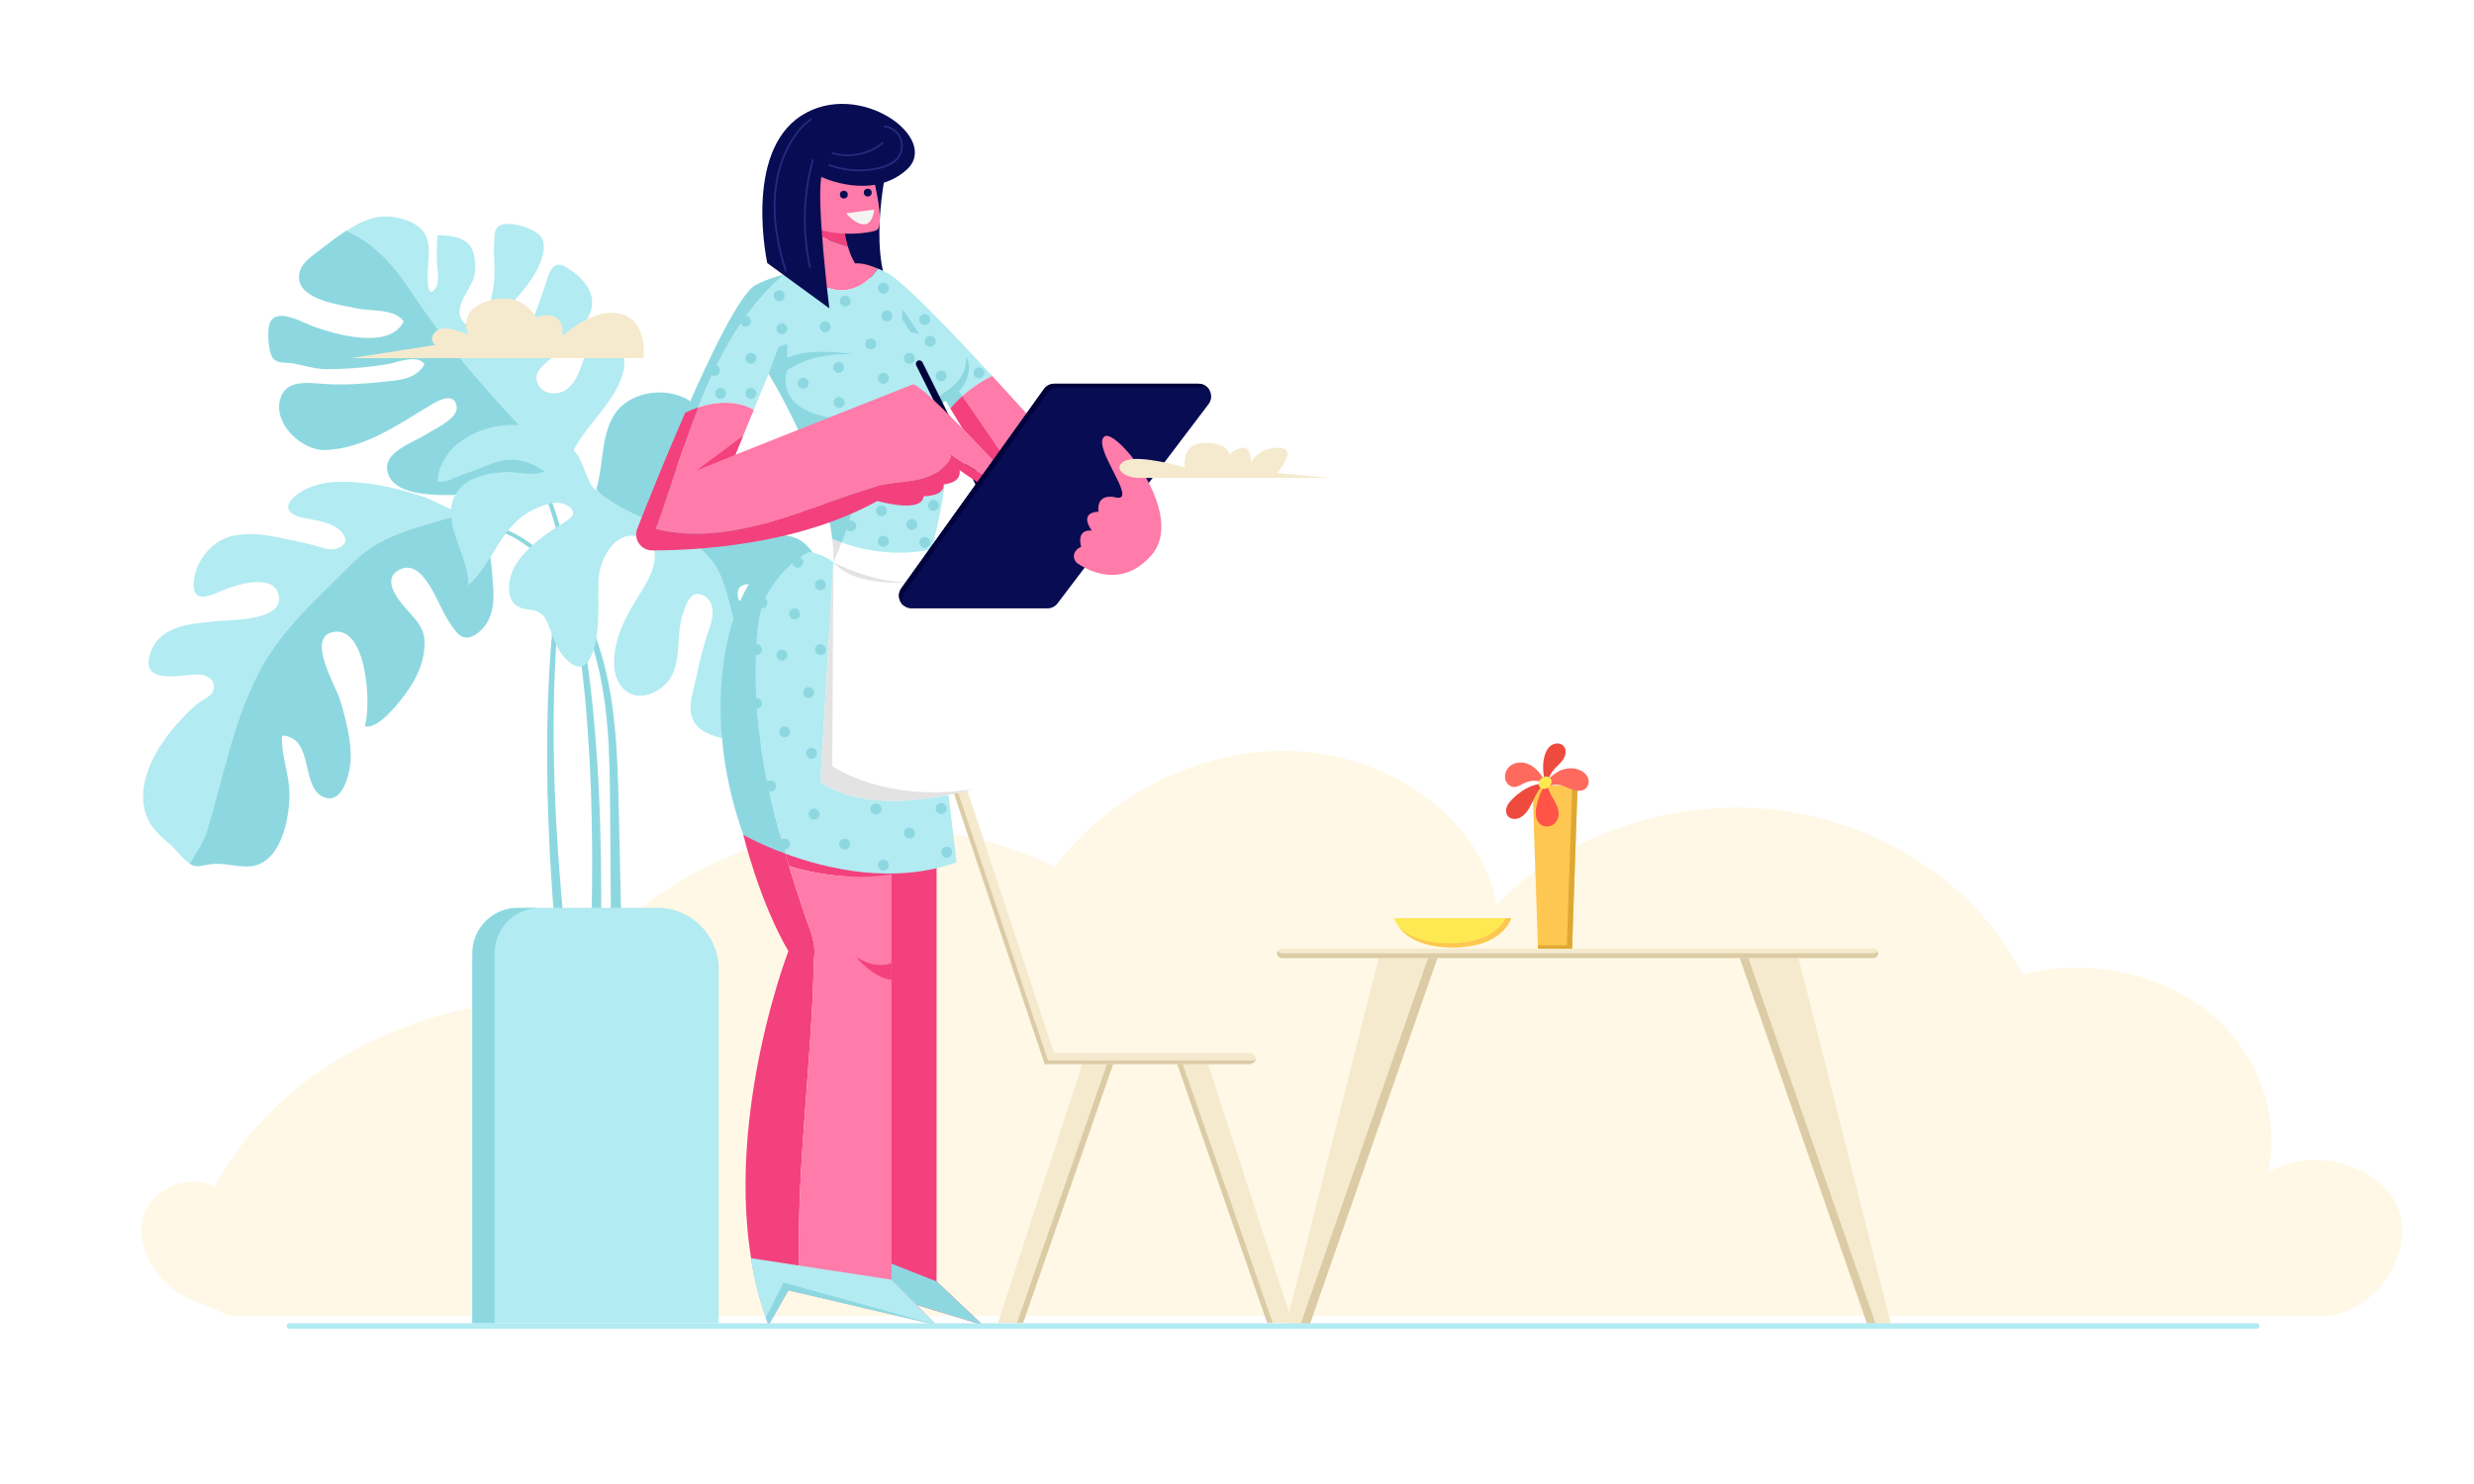 <?xml version="1.0" encoding="utf-8"?>
<!-- Generator: Adobe Illustrator 23.0.3, SVG Export Plug-In . SVG Version: 6.00 Build 0)  -->
<svg version="1.1" id="Layer_1" xmlns="http://www.w3.org/2000/svg" xmlns:xlink="http://www.w3.org/1999/xlink" x="0px" y="0px"
	 viewBox="0 0 1000 600" style="enable-background:new 0 0 1000 600;" xml:space="preserve">
<style type="text/css">
	.st0{fill:#FFFFFF;}
	.st1{fill:#FFF8E6;}
	.st2{fill:#8DD8E0;}
	.st3{fill:#B2EBF2;}
	.st4{fill:#F5EACE;}
	.st5{fill:#DBCCA6;}
	.st6{fill:#080C53;}
	.st7{fill:#FF7BA9;}
	.st8{fill:#F3417D;}
	.st9{fill:#00023B;}
	.st10{fill:#E3E3E3;}
	.st11{fill:#F4F4F2;}
	.st12{fill:#262B80;}
	.st13{fill:#FEE952;}
	.st14{fill:#FEC751;}
	.st15{fill:#DEA833;}
	.st16{fill:#EE4A3E;}
	.st17{fill:#FF6A5E;}
	.st18{fill:#FF5447;}
</style>
<rect class="st0" width="1000" height="600"/>
<path class="st1" d="M941.55,532c20.5-2.88,35.2-27.62,27.27-44.68c-7.93-17.06-35.29-23.95-52.1-13.12
	c5.28-23.41-4.19-49.02-24.07-65.07c-19.88-16.05-49.46-21.96-75.15-15.03c-17.12-34.82-55.24-60.79-97.51-66.42
	c-42.26-5.63-87.27,9.28-115.1,38.12c-5.49-34-42.44-60.29-81.02-62.11c-38.58-1.82-76.12,18.12-97.5,46.73
	c-34.14-16.69-75.93-20.53-113.18-10.41c-37.26,10.13-69.49,34.09-87.3,64.9c-57.51-2.25-114.92,28.73-139.23,75.13
	c-9.42-5.65-23.58-0.02-27.79,9.36c-4.21,9.38-0.27,20.41,6.97,28.19c7.24,7.78,16.6,9.36,26.44,14.4H941.55z"/>
<g>
	<g>
		<path class="st2" d="M243.23,203.56c-2.31,0.66-4.43,1.92-6.23,3.52c-1.81,1.6-3.3,3.56-4.49,5.67c-1.19,2.11-2.06,4.41-2.73,6.77
			c-0.67,2.36-1.13,4.78-1.51,7.22c-0.19,1.22-0.36,2.45-0.52,3.68l-0.44,3.7l-0.87,7.41c-0.16,1.23-0.26,2.47-0.37,3.71l-0.33,3.72
			c-0.21,2.48-0.46,4.95-0.64,7.43c-1.41,19.84-1.6,39.76-0.97,59.64l0.11,3.73l0.17,3.73l0.34,7.45c0.05,1.24,0.13,2.48,0.21,3.72
			l0.23,3.72l0.47,7.45l0.56,7.44c0.19,2.48,0.36,4.96,0.59,7.44c0.44,4.96,0.84,9.92,1.34,14.87c1.89,19.82,4.19,39.6,6.51,59.4
			c0.15,1.3-0.78,2.47-2.07,2.62c-1.3,0.15-2.47-0.78-2.62-2.07c0-0.01,0-0.03,0-0.04c-2.02-19.83-4.01-39.68-5.61-59.58
			c-0.43-4.97-0.75-9.95-1.12-14.93c-0.19-2.49-0.33-4.98-0.48-7.47l-0.45-7.47l-0.35-7.48l-0.17-3.74
			c-0.06-1.25-0.12-2.49-0.15-3.74l-0.23-7.49l-0.12-3.74l-0.05-3.75c-0.33-19.97,0.16-39.97,1.88-59.87
			c0.22-2.49,0.5-4.97,0.75-7.45l0.39-3.72c0.13-1.24,0.25-2.48,0.43-3.72l0.99-7.42l0.5-3.71c0.18-1.24,0.37-2.47,0.58-3.71
			c0.42-2.47,0.93-4.95,1.66-7.38c0.73-2.43,1.66-4.81,2.96-7.02c1.29-2.2,2.89-4.24,4.84-5.92c1.94-1.67,4.24-2.99,6.74-3.66
			c0.29-0.08,0.59,0.09,0.67,0.38C243.69,203.18,243.52,203.48,243.23,203.56L243.23,203.56z"/>
		<path class="st2" d="M202.28,168.13c4.05,4.11,7.59,8.71,10.66,13.6c3.07,4.89,5.66,10.06,7.88,15.38
			c4.45,10.64,7.47,21.8,9.95,33c4.91,22.43,8.17,45.23,9.92,68.12c0.22,2.86,0.46,5.72,0.65,8.59l0.5,8.6
			c0.08,1.43,0.18,2.87,0.23,4.3l0.17,4.3c0.11,2.87,0.24,5.73,0.33,8.6l0.21,8.6c0.03,1.43,0.08,2.87,0.1,4.3l0.05,4.3l0.08,8.61
			l-0.01,8.6l-0.01,4.3l-0.05,4.3l-0.1,8.6c-0.12,5.73-0.19,11.47-0.35,17.2l-0.21,8.6l-0.25,8.59l-0.52,17.18
			c-0.04,1.3-1.13,2.33-2.43,2.29c-1.3-0.04-2.33-1.13-2.29-2.43c0-0.01,0-0.01,0-0.02l0-0.02l0.75-17.16l0.36-8.58l0.33-8.58
			c0.23-5.72,0.38-11.44,0.58-17.15l0.21-8.58l0.1-4.29l0.07-4.29l0.12-8.58l0.03-8.58l0.01-4.29c0-1.43-0.03-2.86-0.04-4.29
			l-0.1-8.57c-0.05-2.86-0.15-5.71-0.22-8.57l-0.12-4.28c-0.03-1.43-0.12-2.85-0.18-4.28l-0.38-8.56c-0.15-2.85-0.36-5.7-0.54-8.55
			c-1.44-22.81-4.39-45.52-8.98-67.91c-2.32-11.18-5.17-22.27-9.43-32.84c-2.13-5.28-4.62-10.41-7.57-15.27
			c-2.95-4.86-6.38-9.43-10.32-13.53c-0.21-0.22-0.2-0.56,0.02-0.77C201.73,167.91,202.07,167.92,202.28,168.13z"/>
		<path class="st2" d="M176.55,216.06c2.31-1.53,4.86-2.7,7.53-3.41c2.67-0.72,5.44-1.06,8.2-1.01c1.38,0,2.76,0.14,4.13,0.31
			c1.36,0.22,2.73,0.46,4.06,0.84c2.67,0.71,5.24,1.76,7.69,3.02c2.45,1.27,4.76,2.78,6.95,4.44c2.18,1.68,4.24,3.5,6.17,5.44
			c0.98,0.96,1.88,2,2.81,3c0.47,0.5,0.89,1.04,1.34,1.56c0.44,0.53,0.89,1.05,1.31,1.58c1.68,2.17,3.31,4.37,4.76,6.7
			c1.5,2.29,2.82,4.69,4.11,7.11c0.31,0.61,0.61,1.23,0.91,1.84c0.3,0.62,0.62,1.22,0.89,1.85c0.56,1.25,1.14,2.49,1.65,3.76
			c2.09,5.06,3.82,10.26,5.17,15.55c1.36,5.3,2.39,10.66,3.17,16.06c0.77,5.4,1.3,10.82,1.69,16.25c0.74,10.86,0.9,21.7,1.16,32.51
			l0.73,32.46l1.47,64.91c0.03,1.41-1.08,2.57-2.49,2.6c-1.41,0.03-2.57-1.08-2.6-2.49c0-0.01,0-0.03,0-0.04l-0.47-64.93
			l-0.23-32.46c-0.09-10.83-0.08-21.63-0.65-32.38c-0.29-5.37-0.74-10.73-1.42-16.06c-0.68-5.32-1.62-10.61-2.87-15.82
			c-1.24-5.21-2.86-10.33-4.83-15.3c-0.47-1.25-1.03-2.47-1.55-3.7c-0.25-0.62-0.56-1.21-0.84-1.82c-0.29-0.6-0.57-1.21-0.86-1.81
			c-1.22-2.38-2.47-4.74-3.9-7c-1.38-2.29-2.94-4.46-4.54-6.6c-0.4-0.53-0.84-1.04-1.25-1.56c-0.43-0.51-0.82-1.05-1.28-1.54
			c-0.89-0.99-1.75-2.02-2.69-2.97c-1.85-1.92-3.82-3.72-5.91-5.38c-2.1-1.64-4.31-3.13-6.65-4.39c-4.67-2.51-9.86-4.12-15.16-4.24
			c-2.65-0.09-5.3,0.2-7.87,0.85c-2.57,0.64-5.01,1.72-7.24,3.14l-0.01,0.01c-0.25,0.16-0.59,0.09-0.75-0.17
			C176.23,216.55,176.3,216.22,176.55,216.06z"/>
		<path class="st3" d="M246.71,137.76c-3.13-0.11-5,3.28-8.36,1.48c-2.93,5.53-3.7,13.39-8.74,17.76
			c-3.96,3.43-11.62,2.75-12.73-3.52c-0.84-4.74,6.98-8.83,9.95-12.06c4.12-4.48,9.94-9.58,11.91-15.5
			c2.54-7.62-3.33-13.76-9.4-17.61c-6.59-4.18-7.43,2.79-9.51,8.61c-2.41,6.72-4.38,13.84-8.45,19.82
			c-2.6,3.82-13.33,11.59-13.45,2.21c-0.11-8.08,10.71-17.56,15.12-23.54c3.27-4.44,8.82-13.5,6-19.07
			c-1.97-3.9-14.02-7.88-17.76-4.68c-1.46,1.24-1.34,3.61-1.49,5.36c-0.55,6.46,0.72,12.71-0.41,19.17
			c-0.86,4.92-1.46,11.53-6.36,14.31c-2.5,1.42-4.59,1.61-6.3-0.99c-3.71-5.66,4.12-13.16,5.09-18.28c0.58-3.06,0.35-8.5-1.5-11.32
			c-3.04-4.63-8.79-4.55-13.39-4.87c-0.33,3.16-0.39,6.28-0.38,9.46c0.01,2.89,1.34,9.25-0.33,11.77c-4.23,6.38-3.36-6.85-3.17-9.25
			c0.37-4.56,0.94-9.66-2.07-13.54c-3.62-4.67-12.79-6.77-18.51-5.69c-4.28,0.81-8.52,2.95-12.53,5.53
			c11.53,4.89,20.14,15.03,26.71,25.18c15.33,22.99,30.66,40.41,49.47,59.92c4.71,4.71,6.94,11.89,11.29,17.79
			c3.14-0.69,6.2-1.54,9.36-2.1c-1.67,0.07-8.03,0.33-7.87-0.68c0.11-17.4,20.08-27.66,23.27-44.34
			C252.87,145.37,251.78,137.93,246.71,137.76z"/>
		<path class="st2" d="M166.64,118.48c-6.56-10.15-15.18-20.29-26.71-25.18c-4.03,2.59-7.83,5.63-11.19,8.18
			c-3.62,2.75-7.98,5.65-7.89,10.74c0.15,9.12,16.83,11.04,23.45,12.47c5.77,1.24,15.04-0.06,18.87,5.27
			c-5.71,11.61-27.4,5.3-36.55,2.01c-4.5-1.62-14.25-7.52-17.33-1.87c-1.51,2.77-1.02,12.63,1.3,15.05
			c1.83,1.91,5.69,1.34,8.24,1.84c4.67,0.93,8.65,2.3,13.47,2.28c8.2-0.03,16.86-0.75,24.92-2.16c3.6-0.63,11.73-4.05,14.34,0.18
			c-3.51,6.27-10.5,6.39-16.9,7.08c-7.73,0.84-15.56,1.37-23.34,0.88c-6.61-0.42-15.97-2.11-18.14,6.37
			c-2.59,10.13,9.07,20.61,18.23,20.34c15.35-0.44,29.47-10.2,42.08-17.85c2.97-1.8,10.03-6.07,11.1,0.16
			c0.84,4.91-9.02,9.18-12.39,11.37c-4.66,3.01-16.2,6.72-15.76,13.71c0.97,15.21,35.07,10.1,43,9.58
			c8.36-0.55,16.38-0.73,24.67-2.1c1.11-0.18,2.21-0.41,3.3-0.65c-4.35-5.9-6.58-13.08-11.29-17.79
			C197.29,158.89,181.96,141.47,166.64,118.48z"/>
		<path class="st3" d="M103.93,273.16c9.06-18.12,24.39-31.35,39.02-45.99c11.87-11.87,28.78-14.64,44.3-19.5
			c-5.76-1.44-11.45-5.33-17.1-7.14c-11.34-3.64-22.51-6.13-34.54-5.67c-5.68,0.22-12.04,2.04-16.44,5.82
			c-4.99,4.28-2.6,7.45,3.64,8.75c4.97,1.04,12.7,1.68,15.93,6.53c1.92,2.89,0.48,4.93-2.93,5.9c-3.12,0.88-6.1-0.71-9.15-1.46
			c-4.98-1.23-10.06-2.26-15.1-3.28c-6.02-1.23-12.15-1.76-18.18-0.27c-8.2,2.02-14.95,10.86-15.12,19.41
			c-0.17,8.79,8.72,3.55,13.3,1.81c4.89-1.86,18.68-6.02,20.96,2.1c3.08,11-19.33,10.39-25.01,10.99
			c-10.54,1.11-23.96,1.5-27.15,14.42c-2.8,11.35,13.43,7.12,19.56,7.09c3.65-0.02,7.82,2.34,6.27,6.71
			c-0.72,2.03-4.19,3.59-5.73,4.7c-2.84,2.05-5.1,4.55-7.52,7.12c-9.2,9.76-19.42,26.08-13.17,39.98c1.83,4.07,5.61,7.34,8.91,10.16
			c2.32,1.99,5.35,6.13,8.02,7.89c2.04-3.79,4.65-7.3,6.35-11.26C89.99,315.66,93.48,294.06,103.93,273.16z"/>
		<path class="st2" d="M199.24,236.09c-0.57-6.4-0.48-13.98-4.48-19.57c-1.74-2.42-4.42-4.67-6.46-6.94
			c-0.25,1.59-0.22,0.73-0.11-0.12c0.04,0.04,0.07,0.08,0.11,0.12c0.06-0.39,0.14-0.92,0.24-1.64c-0.43-0.08-0.86-0.17-1.29-0.28
			c-15.52,4.86-32.43,7.64-44.3,19.5c-14.63,14.63-29.96,27.87-39.02,45.99c-10.45,20.9-13.93,42.5-20.9,64.8
			c-1.7,3.96-4.31,7.47-6.35,11.26c0.2,0.13,0.4,0.26,0.6,0.36c2.53,1.34,4.41,0.33,7.64-0.13c5.28-0.76,10.18,1.06,15.41,0.88
			c13.19-0.45,16.74-19.23,16.68-29.62c-0.05-7.8-3.53-15.47-2.98-23.3c13.53,0.72,6.9,21.98,17.56,25.13
			c7.49,2.22,10.07-11.26,10.19-15.82c0.19-7.59-2.15-16.77-4.42-24c-1.7-5.44-13.47-24.75-2.98-27.12
			c13.94-3.15,15.8,29.64,13.07,38.01c5.81,1.83,16.35-12.36,19.2-17.16c2.96-5,4.88-10.21,4.97-16.06c0.1-6.2-2.8-8.96-6.74-13.42
			c-3.38-3.82-11.29-12.67-3.28-16.68c9.38-4.69,15.28,13.69,18.8,19.29c3.2,5.08,6.2,11.36,12.63,6.45
			C199.47,251.09,199.9,243.42,199.24,236.09z"/>
		<path class="st3" d="M292.05,234.84c-6.97-20.21-31.35-21.6-48.08-34.14c-1.33-0.89-2.25-1.96-2.9-3.17
			c-0.06,0.2-0.12,0.4-0.19,0.6c-2.89-1.43-5.03-10.55-7.12-13.63c-3.92-5.78-9.92-9.23-16.52-11.23
			c-11.36-3.44-24.36-0.75-33.45,7.13c-3.4,2.95-7.29,9.74-6.84,14.41c3.75,0.52,8.08-2.43,11.6-3.5c4.71-1.43,9.23-3.85,13.99-4.99
			c6.14-1.47,12.48,0.68,17.54,4.28c-5.04,2.22-10.46,0.01-15.73,0.26c-5.71,0.27-12.89,1.46-17.27,5.46
			c-12.2,11.12,2.84,27.58,2.19,40.42c10.43-9.43,13.09-24.77,26.97-30.97c4.1-1.83,9.33-3.95,13.41-1.15
			c4.82,3.3-0.24,5.82-4.02,8.14c-7.09,4.35-17.17,12.13-19.28,20.47c-0.91,3.6-1.17,8.85,2.21,11.42c4.47,3.4,9.22-0.04,12.29,6.21
			c2.3,4.7,3.17,9.94,6.61,14.12c5.56,6.77,9.99,6.09,12.58-2.67c2.73-9.21,1.44-18.67,1.91-28.06c0.41-8.29,6.84-20.82,17.31-16.95
			c10.33,3.82,3.42,16.49-0.18,22.14c-5.62,8.84-10.95,18.08-10.87,28.91c0.07,9.73,7.57,16.36,17.01,11.11
			c12.07-6.71,7.12-20.46,10.81-31.3c1.35-3.96,3.23-10.34,8.65-7.21c4.53,2.62,3.66,8.64,2.22,12.65
			c-2.5,6.97-4.12,13.87-5.65,21.1c-0.93,4.41-2.88,9.94-1.76,14.55c2.66,10.91,21.36,9.69,30.01,13c4.11,1.57,8.73,2.89,12.49,4.94
			c0.17-0.87,0.34-1.68,0.53-2.44C299.84,289.64,300.59,259.14,292.05,234.84z"/>
		<path class="st2" d="M333.47,233.16c-2.03-4.82-4.45-10.39-8.67-13.76c-4.16-3.33-8.17-2.72-12.98-3.87
			c-8.95-2.13-7.84-12.19,1.06-13.04c5.95-0.57,9.24,4.11,14.37,5.43c4.36-11.87-9.63-17.3-18.62-19.42
			c-11.77-2.77-25.29,5.41-36.52-0.18c-2.2-14.02,17.94-4.55,24.3-4.58c-1.86-4.32-6.42-7.78-9.28-11.48
			c-2.36-3.06-4.03-6.96-7.17-9.37c-8.86-6.8-24.31-5.32-31.02,3.86c-6.08,8.32-4.97,21.36-7.85,30.77c0.65,1.2,1.57,2.28,2.9,3.17
			c16.72,12.54,41.11,13.93,48.08,34.14c8.54,24.31,7.79,54.8,30.45,69.89c1.17-4.78,2.86-7.67,6.01-12.23
			c3.37-4.87,4.53-9.94,4.38-15.85c-0.46-17.78-19.7-28.31-34.38-34c-3.39-13.27,18.28-2.2,22.35-0.17c3.97,1.98,8.92,9.8,13.4,9.49
			c0.42,1.23,1.31,1.95,2.23,2.62C341.13,247.98,336.13,239.48,333.47,233.16z"/>
	</g>
	<g>
		<path class="st3" d="M290.49,535h-99.6V391.83c0-13.7,11.1-24.8,24.8-24.8h50.01c13.7,0,24.8,11.1,24.8,24.8V535z"/>
		<path class="st2" d="M218.32,367.03h-9.02c-10.17,0-18.41,8.24-18.41,18.41V535h9.02V385.44
			C199.91,375.27,208.16,367.03,218.32,367.03z"/>
	</g>
</g>
<g>
	<g>
		<polygon class="st4" points="557.75,385.44 519.97,535.09 529.57,535.09 581.66,385.44 		"/>
		<polygon class="st5" points="577.9,385.44 525.81,535.09 529.57,535.09 581.66,385.44 		"/>
	</g>
	<g>
		<polygon class="st4" points="726.48,385.44 764.27,535.09 754.66,535.09 702.58,385.44 		"/>
		<polygon class="st5" points="702.58,385.44 754.66,535.09 758.1,535.09 706.01,385.44 		"/>
	</g>
	<g>
		<g>
			<path class="st4" d="M757.21,387.36H518.13c-1.06,0-1.92-0.86-1.92-1.92c0-1.06,0.86-1.92,1.92-1.92h239.08
				c1.06,0,1.92,0.86,1.92,1.92C759.13,386.5,758.27,387.36,757.21,387.36z"/>
		</g>
		<path class="st5" d="M757.4,385.44H518.32c-0.78,0-1.44-0.46-1.74-1.13c-0.23,0.32-0.37,0.7-0.37,1.13c0,1.06,0.86,1.92,1.92,1.92
			h239.08c1.06,0,1.92-0.86,1.92-1.92c0-0.28-0.07-0.55-0.18-0.79C758.6,385.13,758.04,385.44,757.4,385.44z"/>
	</g>
</g>
<g>
	<g>
		<polygon class="st4" points="437.59,429.92 403.37,534.84 413.55,534.84 450.04,429.92 		"/>
		<polygon class="st5" points="437.59,429.92 437.52,430.12 447.5,430.12 411.08,534.84 413.55,534.84 450.04,429.92 		"/>
	</g>
	<g>
		<polygon class="st4" points="488.18,429.92 522.39,534.84 512.21,534.84 475.73,429.92 		"/>
		<polygon class="st5" points="475.73,429.92 512.21,534.84 514.44,534.84 477.95,429.92 		"/>
	</g>
	<g>
		<g>
			<path class="st4" d="M422.29,430.24h82.39c1.63,0,2.95-1,2.95-2.24c0-1.24-1.32-2.24-2.95-2.24h-78.62l-47.8-144.68
				c-0.68-1.13-2.43-1.62-3.91-1.1c-1.48,0.52-2.13,1.85-1.45,2.97L422.29,430.24z"/>
		</g>
		<path class="st5" d="M505.99,428.75h-82.39l-49.38-147.29c-0.26-0.43-0.32-0.89-0.22-1.32c-1.21,0.6-1.69,1.78-1.08,2.81
			l49.38,147.29h82.39c1.45,0,2.65-0.8,2.89-1.85C507.12,428.62,506.58,428.75,505.99,428.75z"/>
	</g>
</g>
<g>
	<path class="st6" d="M359.81,61.28c0,0-8.87,33.43-1.31,53.72L337,106.47c0,0-9.26-38.15-4.1-45.97
		C338.06,52.68,359.81,61.28,359.81,61.28z"/>
	<path class="st7" d="M354.86,108.59c-7.28-3.07-9.89-1.9-9.89-1.9s-11.85,0.64-23.59,3.18c4.58,3.45,9.8,5.87,16.05,7.26
		C344.8,118.37,350.95,114.38,354.86,108.59z"/>
	<path class="st2" d="M317.15,110.89c-4.4,1.15-8.57,2.6-11.86,4.42c-6.09,3.38-17.74,27.25-28.37,51.58
		c1.72-0.85,3.52-1.59,5.36-2.2C290.45,144.07,300.86,124.55,317.15,110.89z"/>
	<path class="st3" d="M389.03,160.1c3.57-3.19,7.62-5.93,12-8.12c-17.8-19.33-36.34-38.52-42.53-41.69
		c-1.33-0.68-2.53-1.24-3.64-1.7c-3.91,5.79-10.07,9.77-17.43,8.55c-6.25-1.39-11.48-3.81-16.05-7.26
		c-1.42,0.31-2.83,0.64-4.23,1.01c-16.3,13.67-26.71,33.18-34.86,53.81c7.6-2.51,15.91-2.73,22.37,1.05l6.03-14.66l52.81-11.71
		c0.21-4.94,1.15-10.07,1.15-14.73C372.72,136.46,380.88,148.27,389.03,160.1z"/>
	<path class="st2" d="M364.66,124.65c0,4.66-0.94,9.79-1.15,14.73l4.41-0.98l16.21,26.74c1.5-1.79,3.16-3.47,4.91-5.04
		C380.88,148.27,372.72,136.46,364.66,124.65z"/>
	<path class="st7" d="M439.7,195.12c0,0-18.88-21.65-38.67-43.14c-4.38,2.19-8.43,4.92-12,8.12c12.26,17.79,24.53,35.64,36.55,53.64
		L439.7,195.12z"/>
	<path class="st8" d="M389.03,160.1c-1.76,1.57-3.41,3.25-4.91,5.04l5.02,8.28c9.54,9.84,19.3,20.54,21.95,23.14
		c5.13,5.03,1.35,6.94-2.43,6.22c-0.52-0.1-1.31-0.42-2.26-0.89l12.52,20.64l6.67-8.79C413.57,195.74,401.3,177.89,389.03,160.1z"/>
	<path class="st2" d="M361.84,164.08c0.95,0.06,1.94,0.07,2.95,0.02C363.84,164.02,362.86,164,361.84,164.08z"/>
	<path class="st2" d="M391.65,148.12c-0.02-1.48-0.51-2.81-1.32-4.01c1.25,11.53-13.68,19.45-25.53,19.99
		c7.91,0.65,13.62,6.26,18.11,12.83c-0.17-4.95-0.76-9.76-1.9-14.22C381,162.71,391.81,158.51,391.65,148.12z"/>
	<path class="st2" d="M346.82,143.42c-11.55-1.78-32.33-3.54-35.33,8.99c0.37,0.63,0.87,1.48,1.46,2.52
		C320.9,144.91,334.66,142.56,346.82,143.42z"/>
	<path class="st0" d="M336.4,217.85c0.37,3.22,0.55,6.39,0.47,9.46c0,0,15.79,16.15,36.03,6.46c0,0,1.64-4.56,3.6-11.69
		C363.05,225,348.97,223.16,336.4,217.85z"/>
	<path class="st3" d="M390.33,144.1c-4.96-7.39-22.28-9.77-22.28-9.77l-6.07-9.67l-51.28,16.85v9.57c0,0,0.29,0.47,0.8,1.33
		c3-12.54,23.78-10.77,35.33-8.99c-12.16-0.87-25.93,1.48-33.87,11.51c5.73,10.04,20.58,38.01,23.44,62.92
		c12.57,5.31,26.65,7.14,40.1,4.24c3.09-11.26,6.97-28.92,6.4-45.16c-4.49-6.57-10.19-12.18-18.11-12.83
		c-1.01,0.05-2,0.04-2.95-0.02c1.02-0.07,2-0.06,2.95,0.02C376.65,163.56,391.58,155.64,390.33,144.1z"/>
	<g>
		<path class="st9" d="M399.63,204.85c-0.52,0-1.02-0.29-1.26-0.78l-28.03-56.34c-0.35-0.7-0.06-1.54,0.63-1.89
			c0.69-0.35,1.54-0.06,1.89,0.63l28.03,56.34c0.35,0.7,0.06,1.54-0.63,1.89C400.06,204.81,399.84,204.85,399.63,204.85z"/>
	</g>
	<path class="st10" d="M336.87,227.31c0,0,1.45-3.15,3.32-7.98c-1.27-0.46-2.53-0.95-3.78-1.47
		C336.78,221.08,336.95,224.24,336.87,227.31z"/>
	<path class="st2" d="M337,169.1c-25.08-3.66-18.8-19.68-18.8-19.68v-10.37l-3.48,1.14l-4.02,10.89c0,0,22.15,35.76,25.72,66.77
		c1.25,0.53,2.51,1.02,3.78,1.47C346.08,204.04,356.06,171.88,337,169.1z"/>
	<path class="st7" d="M353.4,196.93c7.51-2.82,17.84-0.94,26.29-6.57c1.88-1.88,4.69-3.76,4.69-6.57
		c8.99,6.22,18.49,11.42,28.87,15.6c-0.36-0.8-1.04-1.74-2.15-2.83c-2.66-2.6-12.42-13.3-21.95-23.14
		c-8.87-9.15-17.55-17.56-20.15-18.02l-71.79,28.48l7.46-18.13c-6.46-3.78-14.77-3.56-22.37-1.05
		c-6.52,16.49-11.62,33.68-17.14,49.14C295.19,221.34,325.23,205.38,353.4,196.93z"/>
	<path class="st8" d="M384.37,183.79c0,2.82-2.82,4.69-4.69,6.57c-8.45,5.63-18.78,3.76-26.29,6.57
		c-28.16,8.45-58.2,24.41-88.24,16.9c5.52-15.46,10.62-32.65,17.14-49.14c-1.84,0.61-3.64,1.34-5.36,2.2
		c-7.91,18.11-15.26,36.49-19.33,46.86c-1.65,4.22,1.44,8.78,5.97,8.78c18,0.03,58.71-2.1,91.11-19.99c0,0,18.08,5.27,18.62-1.91
		c0,0,8.64,0.12,8.1-4.79c0,0,7.29-0.36,6.48-5.74c0,0,12.61,8.87,18.52,11.79c0.95,0.47,1.74,0.79,2.26,0.89
		c2.96,0.56,5.89-0.5,4.58-3.39C402.87,195.21,393.36,190.01,384.37,183.79z"/>
	<polygon class="st8" points="378.57,334.65 378.57,518.1 397.19,535.69 344.16,519.54 344.16,330.35 	"/>
	<polygon class="st2" points="397.19,535.69 344.16,519.54 344.16,504.54 378.57,518.1 	"/>
	<path class="st8" d="M328.99,387.5c0.94-4.69-0.94-10.33-2.82-15.02c-4-11.72-7.83-23.62-11.08-35.66l-14.65,0.7
		c0,0,6.48,26.92,18.22,47.03c0,0-32.93,85.44-7.96,151.14l7.96-14l4.8,1.12C320.9,477.71,328.17,432.61,328.99,387.5z"/>
	<path class="st8" d="M360.35,353.4v-18.75l-45.27,2.17c1.21,4.48,2.52,8.93,3.87,13.36C332.31,354.2,346.86,355.76,360.35,353.4z"
		/>
	<path class="st7" d="M360.35,353.4c-13.5,2.36-28.04,0.8-41.4-3.21c2.28,7.5,4.7,14.94,7.22,22.3c1.88,4.69,3.76,10.33,2.82,15.02
		c-0.82,45.1-8.09,90.21-5.53,135.31l55.11,12.88l-18.22-18.31V353.4z"/>
	<path class="st2" d="M306.46,252.32c1.72-12.59,9.72-23.08,20.38-29.14c-4.36-0.56-9.91,0.14-16.14,4.14
		c-15.11,9.69-29.28,56.72-10.26,110.21c0,0,6.57,3.78,16.99,7.62C308.63,315.04,302.86,283.96,306.46,252.32z"/>
	<path class="st3" d="M386.67,348.65L372.9,233.78c0,0-25.91-10.05-36.03-6.46c0,0-3.82-3.34-10.04-4.14
		c-10.66,6.06-18.66,16.55-20.38,29.14c-3.59,31.63,2.17,62.72,10.98,92.83C334.27,351.36,361.16,357.75,386.67,348.65z"/>
	<path class="st0" d="M336.87,227.31l-5.26,88.67c0,0,16.08,15.44,62.49,2.87l-21.2-85.08C372.9,233.78,359.54,219.42,336.87,227.31
		z"/>
	<path class="st10" d="M336.87,227.31c0,0,15,8.11,30.13,8.11C367.01,235.42,345.35,237.51,336.87,227.31z"/>
	<g>
		<path class="st6" d="M421.97,157.3l-57.65,80.55c-2.43,3.4,0,8.13,4.18,8.13h54.88c1.61,0,3.12-0.75,4.1-2.04l61.03-80.55
			c2.56-3.38,0.15-8.24-4.1-8.24h-58.27C424.49,155.16,422.94,155.96,421.97,157.3z"/>
		<path class="st9" d="M365.68,239.4l57.65-80.55c0.96-1.35,2.52-2.15,4.18-2.15h58.27c1.2,0,2.25,0.4,3.09,1.03
			c-0.86-1.49-2.44-2.58-4.44-2.58h-58.27c-1.66,0-3.21,0.8-4.18,2.15l-57.65,80.55c-1.73,2.42-0.99,5.51,1.09,7.09
			C364.47,243.31,364.41,241.17,365.68,239.4z"/>
	</g>
	<path class="st7" d="M446.45,176.46c4.72-3.5,33.47,31.59,18.89,48.11c-11.61,13.16-24.76,6.57-29.63,3.34
		c-1.63-1.08-2.14-3.26-1.09-4.9c0.48-0.75,1.23-1.46,2.38-1.91c0,0-2.29-7.18,4.32-6.58c0,0-5.67-7.18,2.7-7.66
		c0,0-1.45-7.9,7.58-5.62C459.65,202.16,441.11,180.41,446.45,176.46z"/>
	<path class="st8" d="M340.69,86.25h-9.38l0.8,9.57c3.44,1.45,6.95,2.76,10.57,3.73C340.78,92.96,340.69,86.25,340.69,86.25z"/>
	<path class="st7" d="M342.68,99.56c-3.62-0.97-7.13-2.28-10.57-3.73l1.59,19.11c0,0,20.95,1.12,14.07-5.7
		C345.33,106.8,343.73,103.2,342.68,99.56z"/>
	<path class="st7" d="M352.23,68.69c0,0,6.07,22.59,2.02,24.38c-4.05,1.79-23.48,3.23-29.15-4.31
		C319.44,81.23,327.13,54,352.23,68.69z"/>
	<path class="st6" d="M331.99,71.54c0,0,20.24,9.75,34.41-2.85c14.17-12.59-19.03-37-42.51-21.93
		c-23.48,15.08-13.76,59.59-13.76,59.59l25.1,18.31C335.23,124.67,329.97,82.31,331.99,71.54z"/>
	<circle class="st6" cx="341.09" cy="78.68" r="1.59"/>
	<circle class="st6" cx="350.75" cy="77.87" r="1.59"/>
	<path class="st11" d="M341.97,86.25c0,0,9.54,11.01,11.42-1.5L341.97,86.25z"/>
	<g>
		<g>
			<path class="st12" d="M347.29,69.25c-4.18,0-8.36-0.75-12.27-2.23c-0.18-0.07-0.27-0.27-0.2-0.45c0.07-0.18,0.27-0.27,0.45-0.2
				c6.41,2.43,13.59,2.85,20.24,1.17c3.47-0.87,5.83-2.21,7.24-4.09c1.58-2.12,1.92-5.06,0.87-7.48c-1.05-2.42-3.43-4.18-6.06-4.47
				c-0.19-0.02-0.33-0.2-0.31-0.39c0.02-0.19,0.2-0.34,0.39-0.31c2.87,0.32,5.48,2.24,6.63,4.89c1.15,2.65,0.78,5.86-0.95,8.18
				c-1.5,2.02-4,3.44-7.63,4.36C352.95,68.9,350.12,69.25,347.29,69.25z"/>
		</g>
		<g>
			<path class="st12" d="M327.36,108.27c-0.16,0-0.31-0.11-0.34-0.28c-3.12-14.28-2.71-29.27,1.19-43.36
				c0.05-0.19,0.24-0.3,0.43-0.25c0.19,0.05,0.3,0.25,0.25,0.43c-3.87,13.98-4.28,28.85-1.18,43.02c0.04,0.19-0.08,0.38-0.27,0.42
				C327.41,108.27,327.38,108.27,327.36,108.27z"/>
		</g>
		<g>
			<path class="st12" d="M317.59,109.82c-0.15,0-0.29-0.1-0.34-0.25c-3.18-10.03-4.66-18.95-4.51-27.26
				c0.17-9.97,2.76-19.11,7.47-26.44c2.24-3.48,4.65-6.07,7.37-7.94c0.16-0.11,0.38-0.07,0.49,0.09c0.11,0.16,0.07,0.38-0.09,0.49
				c-2.65,1.82-4.99,4.35-7.18,7.75c-4.65,7.22-7.19,16.23-7.36,26.07c-0.14,8.24,1.32,17.08,4.48,27.03
				c0.06,0.19-0.04,0.38-0.23,0.44C317.66,109.81,317.63,109.82,317.59,109.82z"/>
		</g>
		<g>
			<path class="st12" d="M342.63,63.14c-2.13,0-4.26-0.3-6.28-0.92c-0.19-0.06-0.29-0.25-0.23-0.44c0.06-0.19,0.25-0.29,0.44-0.23
				c6.69,2.05,14.5,0.5,19.9-3.95c0.15-0.12,0.37-0.1,0.5,0.05c0.12,0.15,0.1,0.37-0.05,0.5C352.96,61.39,347.77,63.14,342.63,63.14
				z"/>
		</g>
	</g>
	<polygon class="st8" points="297.2,183.88 281.58,190.21 300.35,176.21 	"/>
	<g>
		<circle class="st2" cx="314.94" cy="119.57" r="2.21"/>
		<path class="st2" d="M359.28,116.51c0,1.22-0.99,2.21-2.21,2.21c-1.22,0-2.21-0.99-2.21-2.21s0.99-2.21,2.21-2.21
			C358.29,114.3,359.28,115.29,359.28,116.51z"/>
		<path class="st2" d="M397.93,150.76c0,1.22-0.99,2.21-2.21,2.21s-2.21-0.99-2.21-2.21c0-1.22,0.99-2.21,2.21-2.21
			S397.93,149.54,397.93,150.76z"/>
		<path class="st2" d="M376.02,129.19c0,1.22-0.99,2.21-2.21,2.21s-2.21-0.99-2.21-2.21c0-1.22,0.99-2.21,2.21-2.21
			S376.02,127.97,376.02,129.19z"/>
		<path class="st2" d="M343.87,121.78c0,1.22-0.99,2.21-2.21,2.21c-1.22,0-2.21-0.99-2.21-2.21s0.99-2.21,2.21-2.21
			C342.88,119.57,343.87,120.56,343.87,121.78z"/>
		<path class="st2" d="M354.15,139.05c0,1.22-0.99,2.21-2.21,2.21c-1.22,0-2.21-0.99-2.21-2.21c0-1.22,0.99-2.21,2.21-2.21
			C353.16,136.84,354.15,137.83,354.15,139.05z"/>
		<path class="st2" d="M378.22,138.01c0,1.22-0.99,2.21-2.21,2.21c-1.22,0-2.21-0.99-2.21-2.21c0-1.22,0.99-2.21,2.21-2.21
			C377.24,135.8,378.22,136.79,378.22,138.01z"/>
		<circle class="st2" cx="357.07" cy="152.97" r="2.21"/>
		<path class="st2" d="M341.18,148.55c0,1.22-0.99,2.21-2.21,2.21s-2.21-0.99-2.21-2.21s0.99-2.21,2.21-2.21
			S341.18,147.33,341.18,148.55z"/>
		<path class="st2" d="M305.75,144.89c0,1.22-0.99,2.21-2.21,2.21c-1.22,0-2.21-0.99-2.21-2.21c0-1.22,0.99-2.21,2.21-2.21
			C304.76,142.68,305.75,143.67,305.75,144.89z"/>
		<path class="st2" d="M293.48,159.07c0,1.22-0.99,2.21-2.21,2.21c-1.22,0-2.21-0.99-2.21-2.21c0-1.22,0.99-2.21,2.21-2.21
			C292.49,156.86,293.48,157.85,293.48,159.07z"/>
		<circle class="st2" cx="303.54" cy="159.07" r="2.21"/>
		<path class="st2" d="M318.25,132.87c0,1.22-0.99,2.21-2.21,2.21s-2.21-0.99-2.21-2.21c0-1.22,0.99-2.21,2.21-2.21
			S318.25,131.65,318.25,132.87z"/>
		<path class="st2" d="M335.73,132.11c0,1.22-0.99,2.21-2.21,2.21c-1.22,0-2.21-0.99-2.21-2.21c0-1.22,0.99-2.21,2.21-2.21
			C334.74,129.9,335.73,130.89,335.73,132.11z"/>
		<path class="st2" d="M341.41,162.73c0,1.22-0.99,2.21-2.21,2.21c-1.22,0-2.21-0.99-2.21-2.21c0-1.22,0.99-2.21,2.21-2.21
			C340.42,160.52,341.41,161.5,341.41,162.73z"/>
		<circle class="st2" cx="357.07" cy="218.83" r="2.21"/>
		<path class="st2" d="M307.96,284.43c0,1.22-0.99,2.21-2.21,2.21s-2.21-0.99-2.21-2.21c0-1.22,0.99-2.21,2.21-2.21
			S307.96,283.21,307.96,284.43z"/>
		<circle class="st2" cx="326.84" cy="280.02" r="2.21"/>
		<path class="st2" d="M313.71,317.8c0,1.22-0.99,2.21-2.21,2.21s-2.21-0.99-2.21-2.21c0-1.22,0.99-2.21,2.21-2.21
			S313.71,316.58,313.71,317.8z"/>
		<circle class="st2" cx="328.05" cy="304.58" r="2.21"/>
		<circle class="st2" cx="357.07" cy="349.78" r="2.21"/>
		<circle class="st2" cx="380.43" cy="326.94" r="2.21"/>
		<path class="st2" d="M318.25,264.86c0,1.22-0.99,2.21-2.21,2.21s-2.21-0.99-2.21-2.21c0-1.22,0.99-2.21,2.21-2.21
			S318.25,263.64,318.25,264.86z"/>
		<path class="st2" d="M307.96,262.65c0,1.22-0.99,2.21-2.21,2.21s-2.21-0.99-2.21-2.21s0.99-2.21,2.21-2.21
			S307.96,261.43,307.96,262.65z"/>
		<path class="st2" d="M323.37,248.19c0,1.22-0.99,2.21-2.21,2.21c-1.22,0-2.21-0.99-2.21-2.21c0-1.22,0.99-2.21,2.21-2.21
			C322.38,245.98,323.37,246.97,323.37,248.19z"/>
		<path class="st2" d="M319.36,295.88c0,1.22-0.99,2.21-2.21,2.21c-1.22,0-2.21-0.99-2.21-2.21c0-1.22,0.99-2.21,2.21-2.21
			C318.37,293.67,319.36,294.66,319.36,295.88z"/>
		<circle class="st2" cx="341.41" cy="341.27" r="2.21"/>
		<circle class="st2" cx="317.15" cy="341.27" r="2.21"/>
		<path class="st2" d="M331.26,329.15c0,1.22-0.99,2.21-2.21,2.21c-1.22,0-2.21-0.99-2.21-2.21c0-1.22,0.99-2.21,2.21-2.21
			C330.27,326.94,331.26,327.93,331.26,329.15z"/>
		<circle class="st2" cx="367.59" cy="336.82" r="2.21"/>
		<path class="st2" d="M384.85,344.58c0,1.22-0.99,2.21-2.21,2.21s-2.21-0.99-2.21-2.21c0-1.22,0.99-2.21,2.21-2.21
			S384.85,343.36,384.85,344.58z"/>
		<circle class="st2" cx="354.08" cy="327.06" r="2.21"/>
		<path class="st2" d="M310.17,243.77c0,1.22-0.99,2.21-2.21,2.21s-2.21-0.99-2.21-2.21c0-1.22,0.99-2.21,2.21-2.21
			S310.17,242.55,310.17,243.77z"/>
		<path class="st2" d="M333.83,236.46c0,1.22-0.99,2.21-2.21,2.21c-1.22,0-2.21-0.99-2.21-2.21c0-1.22,0.99-2.21,2.21-2.21
			C332.84,234.25,333.83,235.24,333.83,236.46z"/>
		<path class="st2" d="M333.83,262.65c0,1.22-0.99,2.21-2.21,2.21c-1.22,0-2.21-0.99-2.21-2.21s0.99-2.21,2.21-2.21
			C332.84,260.44,333.83,261.43,333.83,262.65z"/>
		<path class="st2" d="M324.63,227.31c0,1.22-0.99,2.21-2.21,2.21c-1.22,0-2.21-0.99-2.21-2.21c0-1.22,0.99-2.21,2.21-2.21
			C323.64,225.1,324.63,226.09,324.63,227.31z"/>
		<path class="st2" d="M376.02,219.33c0,1.22-0.99,2.21-2.21,2.21s-2.21-0.99-2.21-2.21c0-1.22,0.99-2.21,2.21-2.21
			S376.02,218.11,376.02,219.33z"/>
		<path class="st2" d="M379.54,204.32c0,1.22-0.99,2.21-2.21,2.21s-2.21-0.99-2.21-2.21c0-1.22,0.99-2.21,2.21-2.21
			S379.54,203.1,379.54,204.32z"/>
		<path class="st2" d="M358.5,206.53c0,1.22-0.99,2.21-2.21,2.21s-2.21-0.99-2.21-2.21c0-1.22,0.99-2.21,2.21-2.21
			S358.5,205.31,358.5,206.53z"/>
		<path class="st2" d="M370.78,212.01c0,1.22-0.99,2.21-2.21,2.21s-2.21-0.99-2.21-2.21s0.99-2.21,2.21-2.21
			S370.78,210.79,370.78,212.01z"/>
		<circle class="st2" cx="343.87" cy="212.65" r="2.21"/>
		<path class="st2" d="M326.84,154.93c0,1.22-0.99,2.21-2.21,2.21c-1.22,0-2.21-0.99-2.21-2.21c0-1.22,0.99-2.21,2.21-2.21
			C325.85,152.72,326.84,153.71,326.84,154.93z"/>
		<path class="st2" d="M360.71,127.69c0,1.22-0.99,2.21-2.21,2.21s-2.21-0.99-2.21-2.21c0-1.22,0.99-2.21,2.21-2.21
			S360.71,126.47,360.71,127.69z"/>
		<path class="st2" d="M369.8,144.89c0,1.22-0.99,2.21-2.21,2.21c-1.22,0-2.21-0.99-2.21-2.21c0-1.22,0.99-2.21,2.21-2.21
			C368.82,142.68,369.8,143.67,369.8,144.89z"/>
		<path class="st2" d="M382.64,151.98c0,1.22-0.99,2.21-2.21,2.21c-1.22,0-2.21-0.99-2.21-2.21c0-1.22,0.99-2.21,2.21-2.21
			C381.65,149.78,382.64,150.76,382.64,151.98z"/>
		<circle class="st2" cx="301.33" cy="129.9" r="2.21"/>
		<path class="st2" d="M290.97,149.78c0,1.22-0.99,2.21-2.21,2.21s-2.21-0.99-2.21-2.21c0-1.22,0.99-2.21,2.21-2.21
			S290.97,148.56,290.97,149.78z"/>
	</g>
	<path class="st10" d="M331.61,315.99c0,0,16.08,15.44,62.49,2.87c-35.8,6.22-57.7-9.11-57.7-9.11l0.47-82.44L331.61,315.99z"/>
	<path class="st8" d="M360.35,389.38c0,0-6.38,2.95-14.33-2.59c0,0,6.51,8.46,14.33,9.4V389.38z"/>
	<path class="st3" d="M310.69,535.69c0,0-5.41-12.67-7.1-26.98l56.76,8.67l18.22,18.31l-59.92-14L310.69,535.69z"/>
	<path class="st2" d="M316.7,518.55l-7.16,14.18c0.69,1.88,1.15,2.96,1.15,2.96l7.96-14l59.92,14L316.7,518.55z"/>
</g>
<g>
	<path class="st3" d="M912.15,537.23H116.96c-0.62,0-1.11-0.5-1.11-1.11c0-0.61,0.5-1.11,1.11-1.11h795.19
		c0.61,0,1.11,0.5,1.11,1.11C913.26,536.73,912.76,537.23,912.15,537.23z"/>
</g>
<g>
	<g>
		<path class="st13" d="M563.56,371.25h47.23c0,0-3.13,11.8-23.72,11.8C566.48,383.05,563.56,371.25,563.56,371.25z"/>
		<path class="st14" d="M608.69,371.25c-1.74,3.25-7.28,10.13-23,10.13c-11.44,0-17.42-3.64-20.48-6.88
			c2.47,3.49,8.38,8.55,21.86,8.55c20.59,0,23.72-11.8,23.72-11.8H608.69z"/>
	</g>
	<g>
		<g>
			<path class="st14" d="M635.44,383.52h-13.79l-2.14-63.49c-0.05-1.36,1.04-2.48,2.4-2.48h13.28c1.36,0,2.44,1.12,2.4,2.48
				L635.44,383.52z"/>
			<path class="st15" d="M635.22,317.55c0.17,0.34,0.27,0.73,0.25,1.14l-2.14,63.49h-11.73l0.05,1.34h13.79l2.14-63.49
				C637.63,318.69,636.56,317.57,635.22,317.55z"/>
		</g>
		<g>
			<path class="st16" d="M610.87,323.52c-0.78,0.84-1.5,1.77-1.88,2.86c-0.37,1.08-0.35,2.36,0.29,3.31
				c0.69,1.03,2.02,1.53,3.26,1.43c1.24-0.1,2.39-0.74,3.32-1.56c3.86-3.4,4.16-9.49,8.47-12.48
				C619.57,316.33,613.94,320.2,610.87,323.52z"/>
			<path class="st17" d="M615.71,316.82c-1.19,0.59-2.36,1.39-3.69,1.37c-1.4-0.01-2.68-1-3.28-2.27c-0.9-1.93-0.3-4.37,1.22-5.85
				c1.52-1.48,3.82-2.03,5.91-1.68c2.1,0.35,4,1.53,5.48,3.05c1.44,1.48,2.63,3.34,3.41,5.25
				C621.57,315.41,619.06,315.16,615.71,316.82z"/>
			<path class="st16" d="M624.22,305.97c0.45-1.78,1.28-3.57,2.79-4.61c1.51-1.05,3.81-1.09,5.03,0.29
				c1.32,1.49,0.86,3.89-0.28,5.53c-1.13,1.64-2.8,2.83-4.02,4.4c-1.4,1.8-2.13,4.02-2.17,6.28
				C623.55,314.8,623.35,309.41,624.22,305.97z"/>
			<path class="st18" d="M620.98,326.32c-0.24,1.31-0.36,2.68-0.07,3.98c0.29,1.31,1.01,2.56,2.14,3.26
				c1.49,0.93,3.55,0.73,4.94-0.33c1.4-1.06,2.12-2.89,1.99-4.64c-0.3-4.17-4.01-7.26-4.6-11.46
				C622.93,318.32,621.44,323.86,620.98,326.32z"/>
			<path class="st17" d="M641.7,317.82c0.64-1.09,0.59-2.51,0.03-3.64c-0.56-1.14-1.56-2.01-2.69-2.59
				c-2.92-1.52-6.52-1.13-9.35,0.41c-1.11,0.6-6.56,4.68-4.77,5.72c0.55,0.32,2.3-0.33,2.91-0.4c1.41-0.15,2.52-0.07,3.87,0.4
				C634.55,318.72,639.46,321.62,641.7,317.82z"/>
			<path class="st13" d="M626.75,314.71c0.78,0.99,0.43,2.57-0.78,3.52c-1.21,0.96-2.83,0.94-3.61-0.05
				c-0.78-0.99-0.43-2.57,0.78-3.52C624.35,313.7,625.97,313.72,626.75,314.71z"/>
		</g>
	</g>
</g>
<g>
	<path class="st4" d="M141.83,144.81h118.24c0,0,2.03-14.72-8.93-17.85s-23.8,8.92-23.8,8.92s1.76-11.56-10.77-7.59
		c0,0-5-10.88-19.18-6.66c-12.86,3.84-8.12,13.78-8.12,13.78s-10.06-4.93-13.31-1.25c-3.05,3.46,0,5.32,0,5.32L141.83,144.81z"/>
	<path class="st4" d="M460.52,193.22h77.12l-21.48-2.03c0,0,9.1-9.89,0.7-10.14c-8.4-0.25-11.31,6.09-11.31,6.09s0.54-6.86-3.6-6.09
		c-4.14,0.77-4.96,3.05-4.96,3.05s0.1-5.07-9.84-5.07c-9.94,0-8.21,9.89-8.21,9.89s-18-5.07-23.71-2.79
		C449.51,188.4,453.42,193.22,460.52,193.22z"/>
</g>
</svg>
